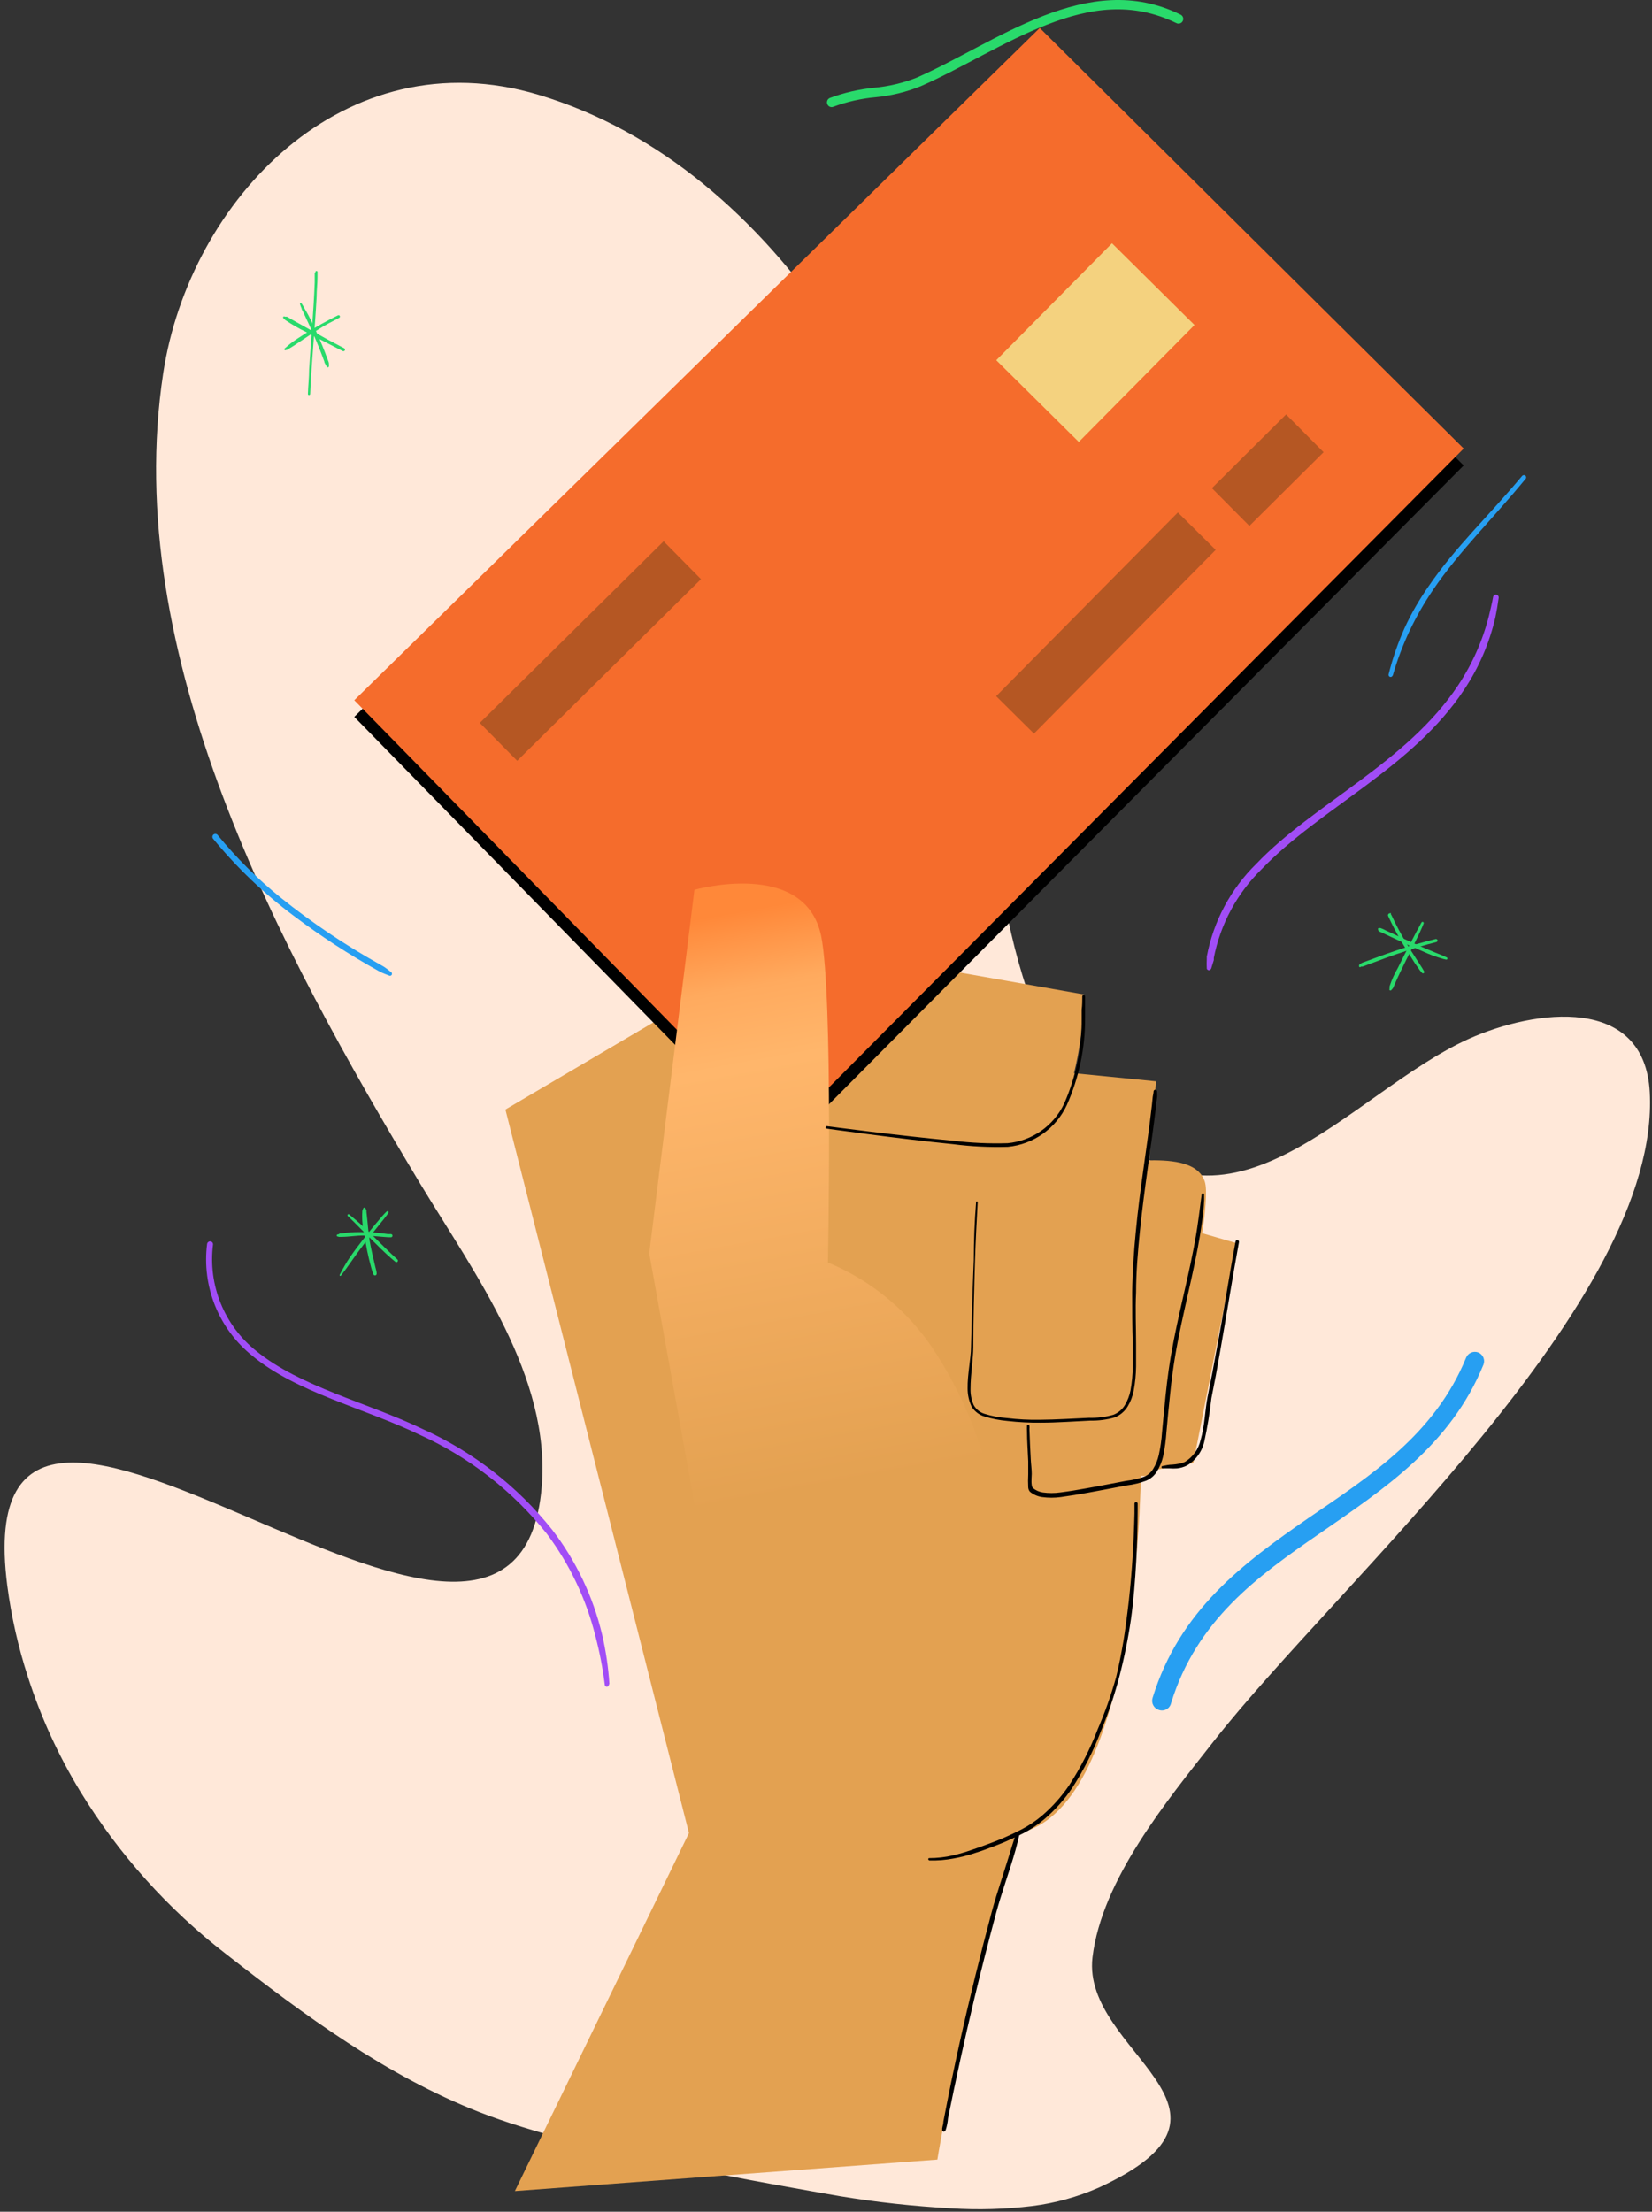 <svg width="136" height="182" viewBox="0 0 136 182" fill="none" xmlns="http://www.w3.org/2000/svg">
<rect x="0" y="0" width="136" height="182" fill="#333333" stroke="none"/>
<path fill-rule="evenodd" clip-rule="evenodd" d="M39.457 173.801C31.787 170.801 25.017 165.801 18.617 160.801C13.837 157.112 9.771 152.581 6.617 147.431C4.816 144.475 3.369 141.317 2.307 138.021C1.504 135.563 0.932 133.036 0.597 130.471C-3.153 101.111 42.507 147.551 44.597 122.341C45.337 113.281 39.107 104.861 34.597 97.411C22.957 78.061 9.907 53.881 13.437 30.701C15.607 16.451 28.347 3.011 44.337 7.801C64.387 13.801 76.607 36.631 79.967 55.041C82.217 67.351 81.587 82.041 90.557 92.101C101.087 103.931 111.137 89.891 120.907 85.491C126.397 83.031 135.397 81.861 135.817 89.891C136.707 107.091 110.207 130.181 99.937 143.261C96.067 148.191 90.707 154.651 89.937 161.081C89.027 168.891 104.467 173.591 90.447 180.021C88.709 180.784 86.871 181.293 84.987 181.531C82.761 181.8 80.515 181.863 78.277 181.721C75.215 181.553 72.164 181.219 69.137 180.721C64.097 179.831 47.877 177.111 39.457 173.801Z" fill="#FFE8D9"/>
<path fill-rule="evenodd" clip-rule="evenodd" d="M50.167 138.561C50.08 137.194 49.879 135.836 49.567 134.501C48.821 131.37 47.42 128.433 45.458 125.881C42.596 122.292 38.916 119.439 34.727 117.561C30.237 115.411 24.727 114.121 21.097 111.171C19.802 110.139 18.794 108.791 18.171 107.257C17.547 105.723 17.329 104.054 17.537 102.411C17.54 102.38 17.537 102.348 17.527 102.318C17.517 102.288 17.502 102.26 17.482 102.236C17.461 102.211 17.436 102.192 17.408 102.177C17.38 102.163 17.349 102.154 17.317 102.151C17.253 102.146 17.188 102.166 17.138 102.207C17.087 102.248 17.055 102.307 17.047 102.371C16.829 104.096 17.058 105.848 17.711 107.459C18.364 109.069 19.42 110.486 20.777 111.571C24.387 114.571 29.977 115.871 34.497 118.041C38.603 119.89 42.21 122.691 45.017 126.211C46.899 128.723 48.26 131.586 49.017 134.631C49.365 135.946 49.622 137.282 49.787 138.631C49.787 138.654 49.792 138.676 49.8 138.696C49.809 138.717 49.822 138.736 49.837 138.752C49.853 138.767 49.872 138.78 49.892 138.788C49.913 138.797 49.935 138.801 49.958 138.801C49.98 138.801 50.002 138.797 50.023 138.788C50.043 138.78 50.062 138.767 50.078 138.752C50.093 138.736 50.106 138.717 50.114 138.696C50.123 138.676 50.127 138.654 50.127 138.631L50.167 138.561Z" fill="#A14DF6"/>
<path fill-rule="evenodd" clip-rule="evenodd" d="M99.707 79.731C99.767 79.481 99.858 79.251 99.927 79.001V78.821C100.47 76.04 101.848 73.489 103.877 71.511C108.657 66.511 116.317 63.171 120.557 56.721C121.758 54.914 122.622 52.906 123.107 50.791C123.214 50.285 123.304 49.755 123.377 49.201C123.382 49.171 123.381 49.14 123.373 49.111C123.366 49.081 123.353 49.053 123.335 49.028C123.317 49.004 123.294 48.983 123.268 48.967C123.242 48.951 123.213 48.941 123.182 48.936C123.152 48.932 123.121 48.933 123.092 48.94C123.062 48.948 123.034 48.961 123.01 48.979C122.985 48.997 122.964 49.02 122.948 49.046C122.933 49.072 122.922 49.101 122.917 49.131C122.827 49.661 122.697 50.131 122.577 50.671C122.063 52.704 121.207 54.635 120.047 56.381C115.797 62.781 108.177 66.101 103.427 71.081C101.315 73.148 99.89 75.816 99.347 78.721C99.342 78.784 99.342 78.848 99.347 78.911C99.333 79.174 99.333 79.438 99.347 79.701C99.357 79.741 99.379 79.776 99.411 79.801C99.443 79.826 99.482 79.839 99.522 79.839C99.563 79.839 99.602 79.826 99.634 79.801C99.666 79.776 99.688 79.741 99.697 79.701L99.707 79.731Z" fill="#A14DF6"/>
<path fill-rule="evenodd" clip-rule="evenodd" d="M32.167 79.971C31.987 79.831 31.817 79.691 31.637 79.571L31.257 79.351C28.381 77.748 25.644 75.905 23.077 73.841C21.187 72.311 19.458 70.592 17.917 68.711C17.878 68.661 17.82 68.628 17.756 68.621C17.692 68.613 17.628 68.632 17.577 68.671C17.527 68.711 17.494 68.769 17.487 68.833C17.48 68.897 17.498 68.961 17.537 69.011C19.493 71.398 21.733 73.537 24.207 75.381C26.419 77.048 28.745 78.559 31.167 79.901L31.417 80.031C31.607 80.121 31.817 80.191 32.017 80.271C32.038 80.283 32.06 80.291 32.083 80.294C32.107 80.297 32.13 80.296 32.153 80.289C32.175 80.282 32.196 80.271 32.214 80.256C32.232 80.241 32.247 80.222 32.257 80.201C32.275 80.159 32.275 80.111 32.258 80.069C32.241 80.026 32.209 79.991 32.167 79.971Z" fill="#279FF2"/>
<path fill-rule="evenodd" clip-rule="evenodd" d="M114.657 55.601C115.017 54.339 115.479 53.109 116.037 51.921C116.599 50.74 117.251 49.603 117.987 48.521C120.127 45.371 122.827 42.771 125.587 39.411C125.605 39.395 125.619 39.374 125.628 39.352C125.638 39.33 125.643 39.306 125.643 39.281C125.643 39.257 125.638 39.233 125.628 39.211C125.619 39.188 125.605 39.168 125.587 39.151C125.57 39.133 125.549 39.119 125.526 39.11C125.502 39.1 125.478 39.095 125.452 39.095C125.427 39.095 125.402 39.1 125.379 39.11C125.356 39.119 125.335 39.133 125.317 39.151C122.517 42.501 119.767 45.071 117.617 48.231C116.845 49.327 116.176 50.492 115.617 51.711C115.073 52.931 114.638 54.196 114.317 55.491C114.312 55.513 114.31 55.536 114.313 55.558C114.316 55.58 114.323 55.602 114.334 55.621C114.345 55.641 114.36 55.658 114.378 55.672C114.395 55.685 114.416 55.695 114.437 55.701C114.459 55.707 114.482 55.709 114.504 55.706C114.526 55.703 114.548 55.696 114.567 55.685C114.587 55.674 114.604 55.659 114.618 55.641C114.631 55.623 114.642 55.603 114.647 55.581L114.657 55.601Z" fill="#279FF2"/>
<path fill-rule="evenodd" clip-rule="evenodd" d="M96.407 140.151C98.507 133.331 103.517 129.711 108.607 126.211C113.957 122.511 119.417 118.931 122.127 112.291C122.2 112.101 122.196 111.891 122.116 111.704C122.035 111.517 121.885 111.369 121.697 111.291C121.508 111.219 121.297 111.223 121.11 111.303C120.923 111.383 120.775 111.533 120.697 111.721C118.107 118.051 112.847 121.411 107.697 124.931C102.327 128.641 97.107 132.511 94.887 139.711C94.855 139.811 94.843 139.916 94.851 140.021C94.86 140.126 94.889 140.227 94.938 140.32C94.986 140.413 95.053 140.496 95.133 140.563C95.214 140.63 95.307 140.681 95.407 140.711C95.51 140.746 95.618 140.759 95.726 140.749C95.834 140.74 95.938 140.707 96.032 140.654C96.127 140.602 96.209 140.53 96.273 140.443C96.338 140.356 96.384 140.257 96.407 140.151Z" fill="#279FF2"/>
<path fill-rule="evenodd" clip-rule="evenodd" d="M77.167 177.711L42.387 180.301L56.717 150.841L41.607 91.301L61.607 90.691L101.807 102.301L98.237 120.391L93.927 121.171C93.927 121.171 93.747 148.671 83.927 150.831C79.637 162.391 77.167 177.711 77.167 177.711Z" fill="#E3A151"/>
<path fill-rule="evenodd" clip-rule="evenodd" d="M41.607 91.301L64.977 77.551L89.227 81.831C89.227 81.831 89.227 94.761 82.877 94.211C75.687 93.601 66.707 92.691 66.707 92.691L41.607 91.301Z" fill="#E3A151"/>
<path fill-rule="evenodd" clip-rule="evenodd" d="M88.497 95.801C92.577 95.801 98.307 94.461 99.187 97.251C100.067 100.041 94.687 121.451 94.687 121.451L83.767 121.571C83.767 121.571 84.417 95.811 88.497 95.801Z" fill="#E3A151"/>
<path fill-rule="evenodd" clip-rule="evenodd" d="M91.857 113.411C89.977 118.511 83.257 116.741 79.787 116.201C79.707 111.661 80.167 99.811 80.167 99.811L57.057 98.701L58.747 85.371L95.167 88.981C95.167 88.981 93.727 108.301 91.857 113.411Z" fill="#E3A151"/>
<path fill-rule="evenodd" clip-rule="evenodd" d="M120.497 38.301L64.277 94.861L29.167 58.991L85.577 3.621L120.497 38.301Z" fill="black"/>
<path fill-rule="evenodd" clip-rule="evenodd" d="M120.497 36.911L64.277 93.471L29.167 57.621L85.597 2.301L120.497 36.911Z" fill="#F56C2C"/>
<path d="M54.631 44.541L39.499 59.489L42.578 62.605L57.709 47.657L54.631 44.541Z" fill="#B55723"/>
<path d="M96.968 42.168L82.007 57.287L85.12 60.368L100.081 45.249L96.968 42.168Z" fill="#B55723"/>
<path d="M105.876 34.103L99.767 40.171L102.854 43.279L108.963 37.211L105.876 34.103Z" fill="#B55723"/>
<path fill-rule="evenodd" clip-rule="evenodd" d="M58.327 130.141L53.447 103.141L57.167 73.221C57.167 73.221 66.257 70.651 67.597 77.001C68.597 81.851 68.157 103.891 68.157 103.891C71.884 105.433 75.032 108.105 77.157 111.531C79.662 115.481 81.317 119.908 82.017 124.531L58.327 130.141Z" fill="url(#paint0_linear_1_1191)"/>
<path fill-rule="evenodd" clip-rule="evenodd" d="M68.058 92.871C68.058 92.871 73.997 93.711 78.467 94.151C79.963 94.344 81.471 94.417 82.977 94.371C84.011 94.269 85.001 93.9 85.849 93.301C86.698 92.701 87.376 91.892 87.817 90.951C88.819 88.708 89.334 86.278 89.328 83.821C89.328 83.571 89.328 83.331 89.328 83.091C89.328 82.851 89.328 82.341 89.328 82.001C89.328 81.969 89.315 81.939 89.292 81.916C89.27 81.894 89.239 81.881 89.207 81.881C89.192 81.881 89.177 81.884 89.163 81.891C89.149 81.897 89.136 81.906 89.126 81.917C89.116 81.928 89.108 81.942 89.103 81.956C89.098 81.971 89.096 81.986 89.097 82.001C89.097 82.331 89.097 82.701 89.047 83.091C89.047 83.321 89.047 83.561 89.047 83.811C89.069 86.22 88.578 88.606 87.608 90.811C87.181 91.713 86.527 92.487 85.71 93.059C84.892 93.631 83.941 93.98 82.947 94.071C81.458 94.116 79.967 94.049 78.487 93.871C74.017 93.461 68.078 92.671 68.078 92.671C68.067 92.668 68.055 92.668 68.044 92.67C68.034 92.672 68.023 92.676 68.014 92.683C68.006 92.69 67.999 92.699 67.994 92.709C67.989 92.719 67.987 92.73 67.987 92.741C67.978 92.754 67.971 92.769 67.97 92.784C67.969 92.8 67.972 92.816 67.979 92.83C67.987 92.844 67.998 92.855 68.012 92.862C68.026 92.87 68.042 92.873 68.058 92.871Z" fill="black"/>
<path fill-rule="evenodd" clip-rule="evenodd" d="M80.357 98.921C80.231 100.508 80.167 102.098 80.167 103.691C80.067 106.071 79.997 108.451 79.937 110.851C79.937 111.751 79.637 113.101 79.657 114.251C79.655 114.762 79.764 115.267 79.977 115.731C80.216 116.133 80.599 116.43 81.047 116.561C81.669 116.753 82.309 116.877 82.957 116.931C83.864 117.034 84.775 117.081 85.687 117.071C87.047 117.071 88.427 116.961 89.757 116.901C90.433 116.915 91.108 116.828 91.757 116.641C92.208 116.466 92.588 116.146 92.838 115.731C93.075 115.337 93.241 114.904 93.327 114.451C93.452 113.792 93.519 113.123 93.527 112.451C93.527 111.838 93.527 111.228 93.527 110.621C93.527 109.201 93.457 107.781 93.527 106.361C93.527 104.701 93.668 103.041 93.838 101.361C94.188 97.891 94.757 94.451 95.177 90.991C95.177 90.761 95.237 90.521 95.257 90.291C95.277 90.061 95.257 89.981 95.257 89.831C95.26 89.793 95.249 89.755 95.224 89.725C95.2 89.696 95.165 89.676 95.127 89.671C95.089 89.668 95.051 89.68 95.022 89.704C94.992 89.729 94.972 89.763 94.967 89.801C94.967 89.951 94.918 90.101 94.897 90.261C94.877 90.421 94.847 90.721 94.827 90.951C94.437 94.421 93.827 97.861 93.507 101.331C93.347 102.981 93.228 104.641 93.207 106.331C93.207 107.761 93.207 109.181 93.257 110.601C93.257 111.211 93.257 111.811 93.257 112.421C93.251 113.092 93.187 113.761 93.067 114.421C92.985 114.845 92.829 115.251 92.607 115.621C92.389 115.986 92.054 116.268 91.657 116.421C91.008 116.608 90.333 116.692 89.657 116.671C88.327 116.731 86.957 116.821 85.588 116.831C84.689 116.845 83.79 116.799 82.897 116.691C82.269 116.648 81.648 116.53 81.047 116.341C80.669 116.225 80.351 115.967 80.157 115.621C79.972 115.196 79.883 114.735 79.897 114.271C79.897 113.131 80.117 111.791 80.127 110.881C80.127 108.481 80.198 106.101 80.267 103.721C80.317 102.141 80.397 100.551 80.487 98.961C80.488 98.938 80.48 98.915 80.466 98.897C80.451 98.879 80.43 98.866 80.407 98.861C80.395 98.867 80.384 98.875 80.376 98.886C80.367 98.896 80.361 98.908 80.357 98.921Z" fill="black"/>
<path fill-rule="evenodd" clip-rule="evenodd" d="M84.547 117.381C84.538 117.498 84.538 117.615 84.547 117.731C84.547 118.571 84.617 119.411 84.647 120.241V121.321C84.627 121.681 84.627 122.042 84.647 122.401C84.657 122.53 84.706 122.652 84.787 122.751C85.073 122.988 85.42 123.14 85.787 123.191C86.302 123.262 86.823 123.262 87.337 123.191C88.067 123.091 88.787 122.971 89.517 122.841C90.597 122.651 91.677 122.431 92.757 122.231C93.308 122.166 93.848 122.035 94.367 121.841C94.732 121.685 95.04 121.42 95.247 121.081C95.483 120.694 95.655 120.272 95.757 119.831C95.892 119.171 95.982 118.503 96.027 117.831C96.117 116.831 96.207 115.831 96.317 114.831C96.377 114.181 96.457 113.531 96.547 112.881C97.017 109.431 97.957 106.121 98.597 102.731C98.737 102.001 98.857 101.261 98.957 100.531C99.044 99.941 99.101 99.347 99.127 98.751C99.127 98.601 99.127 98.451 99.127 98.301C99.127 98.275 99.117 98.249 99.098 98.231C99.079 98.212 99.054 98.201 99.027 98.201C99.002 98.201 98.978 98.21 98.96 98.227C98.942 98.244 98.93 98.267 98.927 98.291L98.867 98.731C98.787 99.321 98.727 99.901 98.637 100.481C98.537 101.221 98.417 101.941 98.277 102.671C97.627 106.061 96.677 109.381 96.197 112.831C96.107 113.481 96.027 114.141 95.957 114.831C95.857 115.831 95.757 116.831 95.667 117.831C95.625 118.471 95.535 119.106 95.397 119.731C95.308 120.139 95.149 120.528 94.927 120.881C94.757 121.16 94.506 121.38 94.207 121.511C93.716 121.685 93.206 121.802 92.687 121.861C91.607 122.061 90.527 122.281 89.437 122.471C88.717 122.601 87.997 122.721 87.277 122.811C86.803 122.877 86.322 122.877 85.847 122.811C85.55 122.767 85.27 122.643 85.037 122.451C84.978 122.381 84.942 122.293 84.937 122.201C84.887 121.891 84.937 121.461 84.937 121.281C84.937 120.891 84.877 120.491 84.857 120.091C84.807 119.261 84.777 118.421 84.747 117.591C84.758 117.508 84.758 117.424 84.747 117.341C84.748 117.33 84.745 117.319 84.74 117.308C84.736 117.298 84.729 117.288 84.721 117.281C84.712 117.273 84.702 117.268 84.691 117.264C84.68 117.261 84.669 117.26 84.657 117.261C84.641 117.256 84.624 117.256 84.607 117.26C84.591 117.265 84.576 117.274 84.564 117.286C84.553 117.299 84.545 117.315 84.542 117.331C84.539 117.348 84.541 117.366 84.547 117.381Z" fill="black"/>
<path fill-rule="evenodd" clip-rule="evenodd" d="M95.717 120.831H96.297C96.501 120.846 96.704 120.846 96.907 120.831C97.185 120.8 97.456 120.722 97.707 120.601C98.072 120.385 98.388 120.095 98.635 119.751C98.883 119.407 99.058 119.016 99.147 118.601C99.401 117.432 99.595 116.25 99.727 115.061C99.987 113.781 100.227 112.501 100.447 111.211C100.977 108.211 101.447 105.211 101.997 102.211C102.003 102.173 101.994 102.134 101.972 102.102C101.949 102.07 101.916 102.049 101.877 102.041C101.842 102.035 101.805 102.044 101.775 102.064C101.745 102.085 101.725 102.116 101.717 102.151C101.157 105.151 100.717 108.151 100.137 111.151C99.907 112.431 99.667 113.711 99.407 114.981C99.207 115.981 99.177 117.351 98.837 118.501C98.754 118.87 98.598 119.218 98.379 119.526C98.159 119.833 97.879 120.094 97.558 120.291C97.397 120.371 97.225 120.425 97.047 120.451C96.872 120.485 96.695 120.508 96.517 120.521C96.227 120.521 95.947 120.591 95.697 120.641C95.675 120.644 95.655 120.654 95.64 120.671C95.625 120.688 95.617 120.709 95.617 120.731C95.617 120.758 95.628 120.783 95.647 120.802C95.665 120.821 95.691 120.831 95.717 120.831Z" fill="black"/>
<path fill-rule="evenodd" clip-rule="evenodd" d="M76.507 153.091C77.178 153.112 77.849 153.058 78.507 152.931C79.007 152.841 79.502 152.721 79.987 152.571C80.477 152.421 80.987 152.251 81.417 152.081C82.382 151.735 83.325 151.328 84.237 150.861C84.852 150.544 85.429 150.158 85.957 149.711C86.85 148.953 87.635 148.074 88.287 147.101C89.228 145.633 90.016 144.071 90.637 142.441C91.251 140.965 91.762 139.448 92.167 137.901C92.566 136.363 92.88 134.804 93.107 133.231C93.327 131.661 93.447 130.071 93.537 128.491C93.627 126.911 93.647 125.631 93.657 124.211C93.662 124.115 93.662 124.018 93.657 123.921C93.657 123.861 93.657 123.801 93.657 123.731C93.657 123.697 93.644 123.664 93.619 123.639C93.595 123.615 93.562 123.601 93.527 123.601C93.493 123.601 93.46 123.615 93.436 123.639C93.411 123.664 93.397 123.697 93.397 123.731C93.392 123.811 93.392 123.891 93.397 123.971C93.397 124.151 93.397 124.341 93.397 124.531C93.337 126.911 93.197 129.301 92.937 131.671L92.817 132.671C92.717 133.461 92.617 134.241 92.487 135.031C92.317 136.031 92.127 137.031 91.877 138.031C91.471 139.487 90.967 140.914 90.367 142.301C89.749 143.909 88.965 145.447 88.027 146.891C87.389 147.837 86.625 148.691 85.757 149.431C85.245 149.859 84.689 150.231 84.097 150.541C83.201 151.004 82.276 151.409 81.327 151.751C80.857 151.931 80.387 152.091 79.917 152.251C79.445 152.416 78.964 152.556 78.477 152.671C77.822 152.826 77.151 152.903 76.477 152.901C76.46 152.907 76.445 152.919 76.434 152.934C76.423 152.949 76.417 152.968 76.417 152.986C76.417 153.005 76.423 153.023 76.434 153.038C76.445 153.054 76.46 153.065 76.477 153.071L76.507 153.091Z" fill="black"/>
<path fill-rule="evenodd" clip-rule="evenodd" d="M77.767 175.381C77.799 175.356 77.826 175.326 77.847 175.291C77.952 174.967 78.019 174.631 78.047 174.291C78.697 171.071 79.407 167.831 80.177 164.601C80.748 162.211 81.358 159.831 81.987 157.481C82.457 155.721 83.097 154.021 83.597 152.261C83.717 151.821 83.828 151.381 83.927 150.931C83.932 150.895 83.923 150.857 83.902 150.827C83.882 150.796 83.85 150.775 83.814 150.766C83.778 150.757 83.74 150.762 83.707 150.78C83.675 150.797 83.65 150.826 83.637 150.861C83.537 151.211 83.427 151.561 83.327 151.861C82.907 153.261 82.447 154.641 82.017 156.031C81.887 156.461 81.757 156.901 81.637 157.351C80.697 160.881 79.807 164.471 79.007 168.071C78.527 170.231 78.077 172.401 77.667 174.561C77.667 174.751 77.597 174.941 77.567 175.141C77.561 175.158 77.561 175.175 77.567 175.191C77.567 175.191 77.567 175.251 77.567 175.291C77.564 175.303 77.564 175.314 77.566 175.326C77.568 175.337 77.573 175.348 77.579 175.358C77.586 175.367 77.595 175.375 77.605 175.381C77.615 175.387 77.626 175.39 77.637 175.391C77.647 175.4 77.657 175.406 77.669 175.41C77.68 175.414 77.692 175.415 77.705 175.414C77.717 175.413 77.729 175.41 77.739 175.404C77.75 175.399 77.76 175.391 77.767 175.381Z" fill="black"/>
<path d="M91.543 20.02L82.017 29.642L88.811 36.368L98.337 26.745L91.543 20.02Z" fill="#F4D27F"/>
<path fill-rule="evenodd" clip-rule="evenodd" d="M25.907 22.441C25.907 22.551 25.907 22.651 25.907 22.761C25.907 22.871 25.907 23.081 25.907 23.241C25.817 25.631 25.597 28.021 25.447 30.411C25.447 31.081 25.367 31.741 25.347 32.411C25.346 32.424 25.347 32.437 25.351 32.449C25.355 32.461 25.361 32.472 25.37 32.481C25.378 32.491 25.389 32.498 25.401 32.504C25.412 32.509 25.425 32.511 25.437 32.511C25.464 32.511 25.489 32.501 25.508 32.482C25.527 32.463 25.537 32.438 25.537 32.411C25.647 29.751 25.927 27.101 26.067 24.411C26.067 23.871 26.137 23.341 26.137 22.811C26.137 22.671 26.137 22.541 26.137 22.411C26.142 22.398 26.144 22.383 26.142 22.369C26.14 22.355 26.134 22.341 26.126 22.33C26.117 22.318 26.107 22.308 26.094 22.302C26.081 22.295 26.067 22.292 26.052 22.292C26.038 22.292 26.024 22.295 26.011 22.302C25.998 22.308 25.987 22.318 25.979 22.33C25.971 22.341 25.965 22.355 25.963 22.369C25.961 22.383 25.963 22.398 25.967 22.411L25.907 22.441Z" fill="#29DA6B"/>
<path fill-rule="evenodd" clip-rule="evenodd" d="M23.317 26.171C23.377 26.221 23.417 26.281 23.477 26.331C24.032 26.707 24.614 27.041 25.217 27.331C26.217 27.871 27.217 28.381 28.217 28.891C28.248 28.905 28.283 28.907 28.314 28.896C28.346 28.884 28.372 28.861 28.387 28.831C28.402 28.802 28.405 28.768 28.396 28.736C28.387 28.705 28.366 28.678 28.337 28.661L27.007 27.961C26.007 27.401 25.007 26.841 23.947 26.251C23.841 26.182 23.731 26.119 23.617 26.061H23.447C23.44 26.053 23.431 26.046 23.42 26.041C23.41 26.037 23.399 26.034 23.387 26.034C23.376 26.034 23.365 26.037 23.355 26.041C23.344 26.046 23.335 26.053 23.327 26.061C23.314 26.076 23.305 26.095 23.304 26.115C23.302 26.134 23.307 26.154 23.317 26.171Z" fill="#29DA6B"/>
<path fill-rule="evenodd" clip-rule="evenodd" d="M24.687 25.001C24.725 25.131 24.772 25.258 24.827 25.381C24.827 25.461 24.897 25.541 24.937 25.631C25.317 26.421 25.697 27.251 26.047 28.081C26.277 28.631 26.497 29.191 26.697 29.741C26.697 29.831 26.757 29.911 26.797 29.991L26.887 30.151C26.891 30.165 26.897 30.177 26.905 30.188C26.914 30.199 26.925 30.208 26.937 30.215C26.949 30.222 26.963 30.226 26.977 30.227C26.99 30.228 27.004 30.226 27.017 30.221C27.044 30.21 27.064 30.189 27.076 30.163C27.087 30.137 27.087 30.108 27.077 30.081C27.082 30.028 27.082 29.975 27.077 29.921C27.077 29.791 26.997 29.671 26.957 29.541C26.707 28.841 26.417 28.141 26.107 27.451C25.797 26.761 25.487 26.071 25.107 25.451C25.085 25.399 25.058 25.349 25.027 25.301C24.963 25.184 24.893 25.071 24.817 24.961C24.803 24.947 24.783 24.939 24.762 24.939C24.742 24.939 24.722 24.947 24.707 24.961C24.698 24.973 24.691 24.986 24.687 25.001Z" fill="#29DA6B"/>
<path fill-rule="evenodd" clip-rule="evenodd" d="M23.617 28.801L24.137 28.481C24.817 28.041 25.487 27.571 26.137 27.151C26.787 26.731 27.317 26.471 27.927 26.151C27.954 26.137 27.974 26.112 27.982 26.083C27.991 26.054 27.987 26.023 27.972 25.996C27.958 25.97 27.933 25.95 27.904 25.942C27.875 25.933 27.844 25.937 27.817 25.951C26.895 26.404 25.997 26.905 25.127 27.451C24.727 27.711 24.317 27.961 23.937 28.251C23.767 28.381 23.617 28.521 23.467 28.651C23.454 28.656 23.442 28.663 23.432 28.673C23.422 28.683 23.415 28.695 23.41 28.709C23.406 28.722 23.405 28.736 23.407 28.75C23.409 28.764 23.415 28.778 23.423 28.789C23.431 28.8 23.442 28.81 23.454 28.816C23.467 28.823 23.48 28.826 23.494 28.827C23.509 28.827 23.523 28.824 23.535 28.818C23.548 28.812 23.559 28.802 23.567 28.791L23.617 28.801Z" fill="#29DA6B"/>
<path fill-rule="evenodd" clip-rule="evenodd" d="M112.037 79.541H112.167L112.387 79.461C113.497 79.041 114.607 78.621 115.727 78.261C116.557 77.991 117.397 77.731 118.247 77.521C118.279 77.512 118.306 77.492 118.325 77.465C118.343 77.437 118.351 77.404 118.347 77.371C118.338 77.338 118.316 77.309 118.287 77.29C118.257 77.272 118.222 77.265 118.187 77.271C117.117 77.531 116.057 77.841 115.017 78.191C113.977 78.541 113.147 78.851 112.227 79.191C112.175 79.209 112.124 79.232 112.077 79.261C112.027 79.289 111.98 79.323 111.937 79.361C111.917 79.37 111.9 79.386 111.891 79.407C111.882 79.427 111.881 79.45 111.887 79.471C111.878 79.491 111.877 79.514 111.885 79.535C111.892 79.555 111.908 79.572 111.927 79.581C111.947 79.591 111.97 79.592 111.991 79.584C112.011 79.577 112.028 79.561 112.037 79.541Z" fill="#29DA6B"/>
<path fill-rule="evenodd" clip-rule="evenodd" d="M114.247 75.301C114.27 75.363 114.297 75.423 114.327 75.481C114.607 76.091 114.917 76.681 115.247 77.261C115.577 77.841 116.047 78.581 116.477 79.261L116.877 79.831L117.067 80.061C117.078 80.072 117.09 80.081 117.104 80.087C117.118 80.093 117.132 80.096 117.147 80.096C117.162 80.096 117.177 80.093 117.191 80.087C117.205 80.081 117.217 80.072 117.227 80.061C117.246 80.041 117.257 80.014 117.257 79.986C117.257 79.959 117.246 79.932 117.227 79.911C117.167 79.811 117.117 79.711 117.057 79.621L116.637 78.971C116.337 78.511 116.047 78.051 115.757 77.581C115.337 76.871 114.947 76.151 114.597 75.401L114.487 75.181C114.317 75.101 114.627 75.131 114.487 75.181C114.467 75.162 114.44 75.152 114.412 75.152C114.385 75.152 114.358 75.162 114.337 75.181C114.311 75.192 114.29 75.213 114.279 75.239C114.268 75.265 114.267 75.295 114.277 75.321L114.247 75.301Z" fill="#29DA6B"/>
<path fill-rule="evenodd" clip-rule="evenodd" d="M114.547 81.461C114.547 81.461 114.637 81.371 114.677 81.311C114.717 81.251 114.757 81.131 114.797 81.041C115.377 79.701 116.067 78.411 116.707 77.101C116.827 76.841 116.957 76.581 117.067 76.321C117.177 76.061 117.157 76.091 117.207 75.981C117.213 75.959 117.211 75.934 117.2 75.913C117.19 75.892 117.173 75.875 117.151 75.866C117.13 75.856 117.105 75.855 117.083 75.861C117.06 75.868 117.041 75.882 117.027 75.901C116.897 76.151 116.757 76.391 116.617 76.651C116.087 77.651 115.567 78.651 115.077 79.651C114.798 80.129 114.57 80.635 114.397 81.161C114.387 81.228 114.387 81.295 114.397 81.361C114.383 81.376 114.376 81.396 114.376 81.416C114.376 81.437 114.383 81.457 114.397 81.471C114.406 81.483 114.418 81.493 114.432 81.499C114.445 81.505 114.46 81.508 114.475 81.507C114.49 81.506 114.504 81.501 114.517 81.493C114.53 81.485 114.54 81.474 114.547 81.461Z" fill="#29DA6B"/>
<path fill-rule="evenodd" clip-rule="evenodd" d="M113.457 76.561C113.475 76.59 113.499 76.613 113.527 76.631C113.6 76.676 113.677 76.713 113.757 76.741C114.757 77.201 115.707 77.681 116.757 78.121C117.277 78.351 117.757 78.581 118.337 78.761L118.817 78.911L119.037 78.961C119.049 78.965 119.062 78.967 119.074 78.966C119.087 78.965 119.099 78.962 119.11 78.956C119.121 78.951 119.131 78.943 119.139 78.933C119.147 78.924 119.153 78.913 119.157 78.901C119.161 78.889 119.163 78.877 119.162 78.865C119.161 78.852 119.158 78.84 119.152 78.829C119.147 78.818 119.139 78.808 119.13 78.8C119.12 78.791 119.109 78.785 119.097 78.781L118.697 78.601L118.097 78.361C116.767 77.821 115.427 77.181 114.097 76.571C113.958 76.49 113.81 76.424 113.657 76.371C113.625 76.361 113.59 76.361 113.557 76.371C113.537 76.364 113.514 76.364 113.493 76.372C113.473 76.38 113.456 76.396 113.446 76.415C113.436 76.435 113.434 76.458 113.44 76.48C113.445 76.501 113.459 76.519 113.477 76.531L113.457 76.561Z" fill="#29DA6B"/>
<path fill-rule="evenodd" clip-rule="evenodd" d="M27.877 101.781H28.097C28.767 101.781 29.387 101.651 30.027 101.671C30.667 101.691 31.297 101.771 31.957 101.811H32.167C32.184 101.814 32.201 101.813 32.217 101.809C32.233 101.805 32.249 101.798 32.262 101.787C32.275 101.777 32.286 101.764 32.294 101.749C32.302 101.734 32.306 101.718 32.307 101.701C32.31 101.684 32.31 101.667 32.306 101.65C32.302 101.633 32.294 101.617 32.284 101.603C32.274 101.589 32.261 101.577 32.246 101.568C32.231 101.56 32.215 101.554 32.197 101.551H31.937C31.156 101.434 30.367 101.38 29.577 101.391C29.109 101.385 28.64 101.419 28.177 101.491H27.997C27.942 101.517 27.889 101.548 27.837 101.581C27.824 101.577 27.809 101.575 27.795 101.577C27.781 101.579 27.767 101.585 27.756 101.593C27.744 101.601 27.735 101.612 27.728 101.625C27.721 101.638 27.718 101.652 27.718 101.666C27.718 101.681 27.721 101.695 27.728 101.708C27.735 101.72 27.744 101.731 27.756 101.74C27.767 101.748 27.781 101.753 27.795 101.755C27.809 101.757 27.824 101.756 27.837 101.751L27.877 101.781Z" fill="#29DA6B"/>
<path fill-rule="evenodd" clip-rule="evenodd" d="M29.907 99.431C29.872 99.501 29.845 99.575 29.827 99.651C29.784 100.323 29.845 100.998 30.007 101.651C30.129 102.522 30.306 103.383 30.537 104.231C30.587 104.401 30.627 104.571 30.687 104.731C30.708 104.769 30.725 104.81 30.737 104.851C30.747 104.887 30.77 104.918 30.802 104.936C30.834 104.955 30.872 104.96 30.907 104.951C30.942 104.94 30.971 104.916 30.989 104.885C31.008 104.854 31.014 104.817 31.007 104.781C31.007 104.601 30.937 104.431 30.897 104.251C30.737 103.541 30.557 102.841 30.437 102.131C30.317 101.421 30.267 100.531 30.167 99.721C30.172 99.678 30.172 99.635 30.167 99.591C30.148 99.546 30.125 99.502 30.097 99.461C30.097 99.437 30.088 99.415 30.071 99.398C30.054 99.381 30.031 99.371 30.007 99.371C29.986 99.368 29.965 99.372 29.946 99.383C29.928 99.394 29.914 99.411 29.907 99.431Z" fill="#29DA6B"/>
<path fill-rule="evenodd" clip-rule="evenodd" d="M28.067 104.971L28.477 104.431L28.647 104.191C29.077 103.581 29.517 102.961 29.967 102.371C30.417 101.781 30.907 101.181 31.377 100.591C31.537 100.391 31.707 100.191 31.857 99.981L31.967 99.821C31.976 99.813 31.983 99.803 31.988 99.792C31.993 99.781 31.995 99.769 31.995 99.756C31.995 99.744 31.993 99.732 31.988 99.721C31.983 99.71 31.976 99.7 31.967 99.691C31.959 99.683 31.949 99.676 31.938 99.671C31.927 99.666 31.915 99.664 31.902 99.664C31.89 99.664 31.878 99.666 31.867 99.671C31.856 99.676 31.846 99.683 31.837 99.691L31.727 99.791C31.577 99.941 31.447 100.101 31.307 100.261C30.637 101.041 29.987 101.861 29.357 102.691C28.997 103.181 28.627 103.691 28.357 104.181C28.217 104.411 28.107 104.641 27.977 104.871C27.965 104.889 27.957 104.91 27.957 104.931C27.957 104.953 27.965 104.974 27.977 104.991C27.993 104.996 28.009 104.997 28.025 104.994C28.041 104.99 28.056 104.982 28.067 104.971Z" fill="#29DA6B"/>
<path fill-rule="evenodd" clip-rule="evenodd" d="M28.637 100.071C29.007 100.421 29.367 100.781 29.717 101.141L31.347 102.751C31.617 103.011 31.897 103.281 32.187 103.531L32.567 103.851C32.594 103.866 32.625 103.871 32.655 103.865C32.685 103.859 32.712 103.842 32.731 103.819C32.751 103.795 32.761 103.765 32.76 103.734C32.759 103.704 32.748 103.674 32.727 103.651L32.177 103.141C31.437 102.441 30.737 101.711 29.997 101.021C29.597 100.641 29.177 100.291 28.757 99.941C28.749 99.933 28.739 99.926 28.728 99.921C28.717 99.916 28.705 99.914 28.692 99.914C28.68 99.914 28.668 99.916 28.657 99.921C28.646 99.926 28.636 99.933 28.627 99.941C28.619 99.95 28.613 99.961 28.609 99.972C28.605 99.984 28.604 99.996 28.605 100.008C28.605 100.021 28.609 100.032 28.614 100.043C28.62 100.054 28.628 100.064 28.637 100.071Z" fill="#29DA6B"/>
<path fill-rule="evenodd" clip-rule="evenodd" d="M97.167 1.191C93.347 -0.679 89.577 -0.119 85.907 1.301C82.237 2.721 78.837 4.901 75.487 6.381C74.36 6.827 73.175 7.109 71.967 7.221C70.719 7.342 69.493 7.624 68.317 8.061C68.27 8.081 68.227 8.11 68.191 8.146C68.155 8.182 68.126 8.225 68.107 8.273C68.087 8.32 68.077 8.371 68.077 8.422C68.078 8.473 68.088 8.524 68.107 8.571C68.126 8.619 68.154 8.663 68.19 8.7C68.226 8.737 68.27 8.766 68.317 8.786C68.365 8.806 68.416 8.815 68.468 8.815C68.519 8.814 68.57 8.802 68.617 8.781C69.731 8.37 70.895 8.107 72.077 8.001C73.358 7.88 74.615 7.574 75.808 7.091C79.147 5.621 82.617 3.421 86.187 2.031C89.757 0.641 93.187 0.131 96.827 1.891C96.874 1.918 96.925 1.935 96.978 1.941C97.031 1.946 97.085 1.941 97.136 1.926C97.187 1.91 97.235 1.884 97.275 1.849C97.316 1.814 97.349 1.771 97.372 1.723C97.395 1.675 97.409 1.623 97.411 1.569C97.413 1.516 97.404 1.463 97.385 1.413C97.366 1.363 97.337 1.318 97.299 1.279C97.262 1.241 97.217 1.211 97.167 1.191Z" fill="#29DA6B"/>
<defs>
<linearGradient id="paint0_linear_1_1191" x1="61.834" y1="74.832" x2="70.458" y2="122.11" gradientUnits="userSpaceOnUse">
<stop stop-color="#FF8839"/>
<stop offset="0.13" stop-color="#FFAA5E"/>
<stop offset="0.26" stop-color="#FFB66B"/>
<stop offset="1" stop-color="#E3A151"/>
</linearGradient>
</defs>
</svg>
